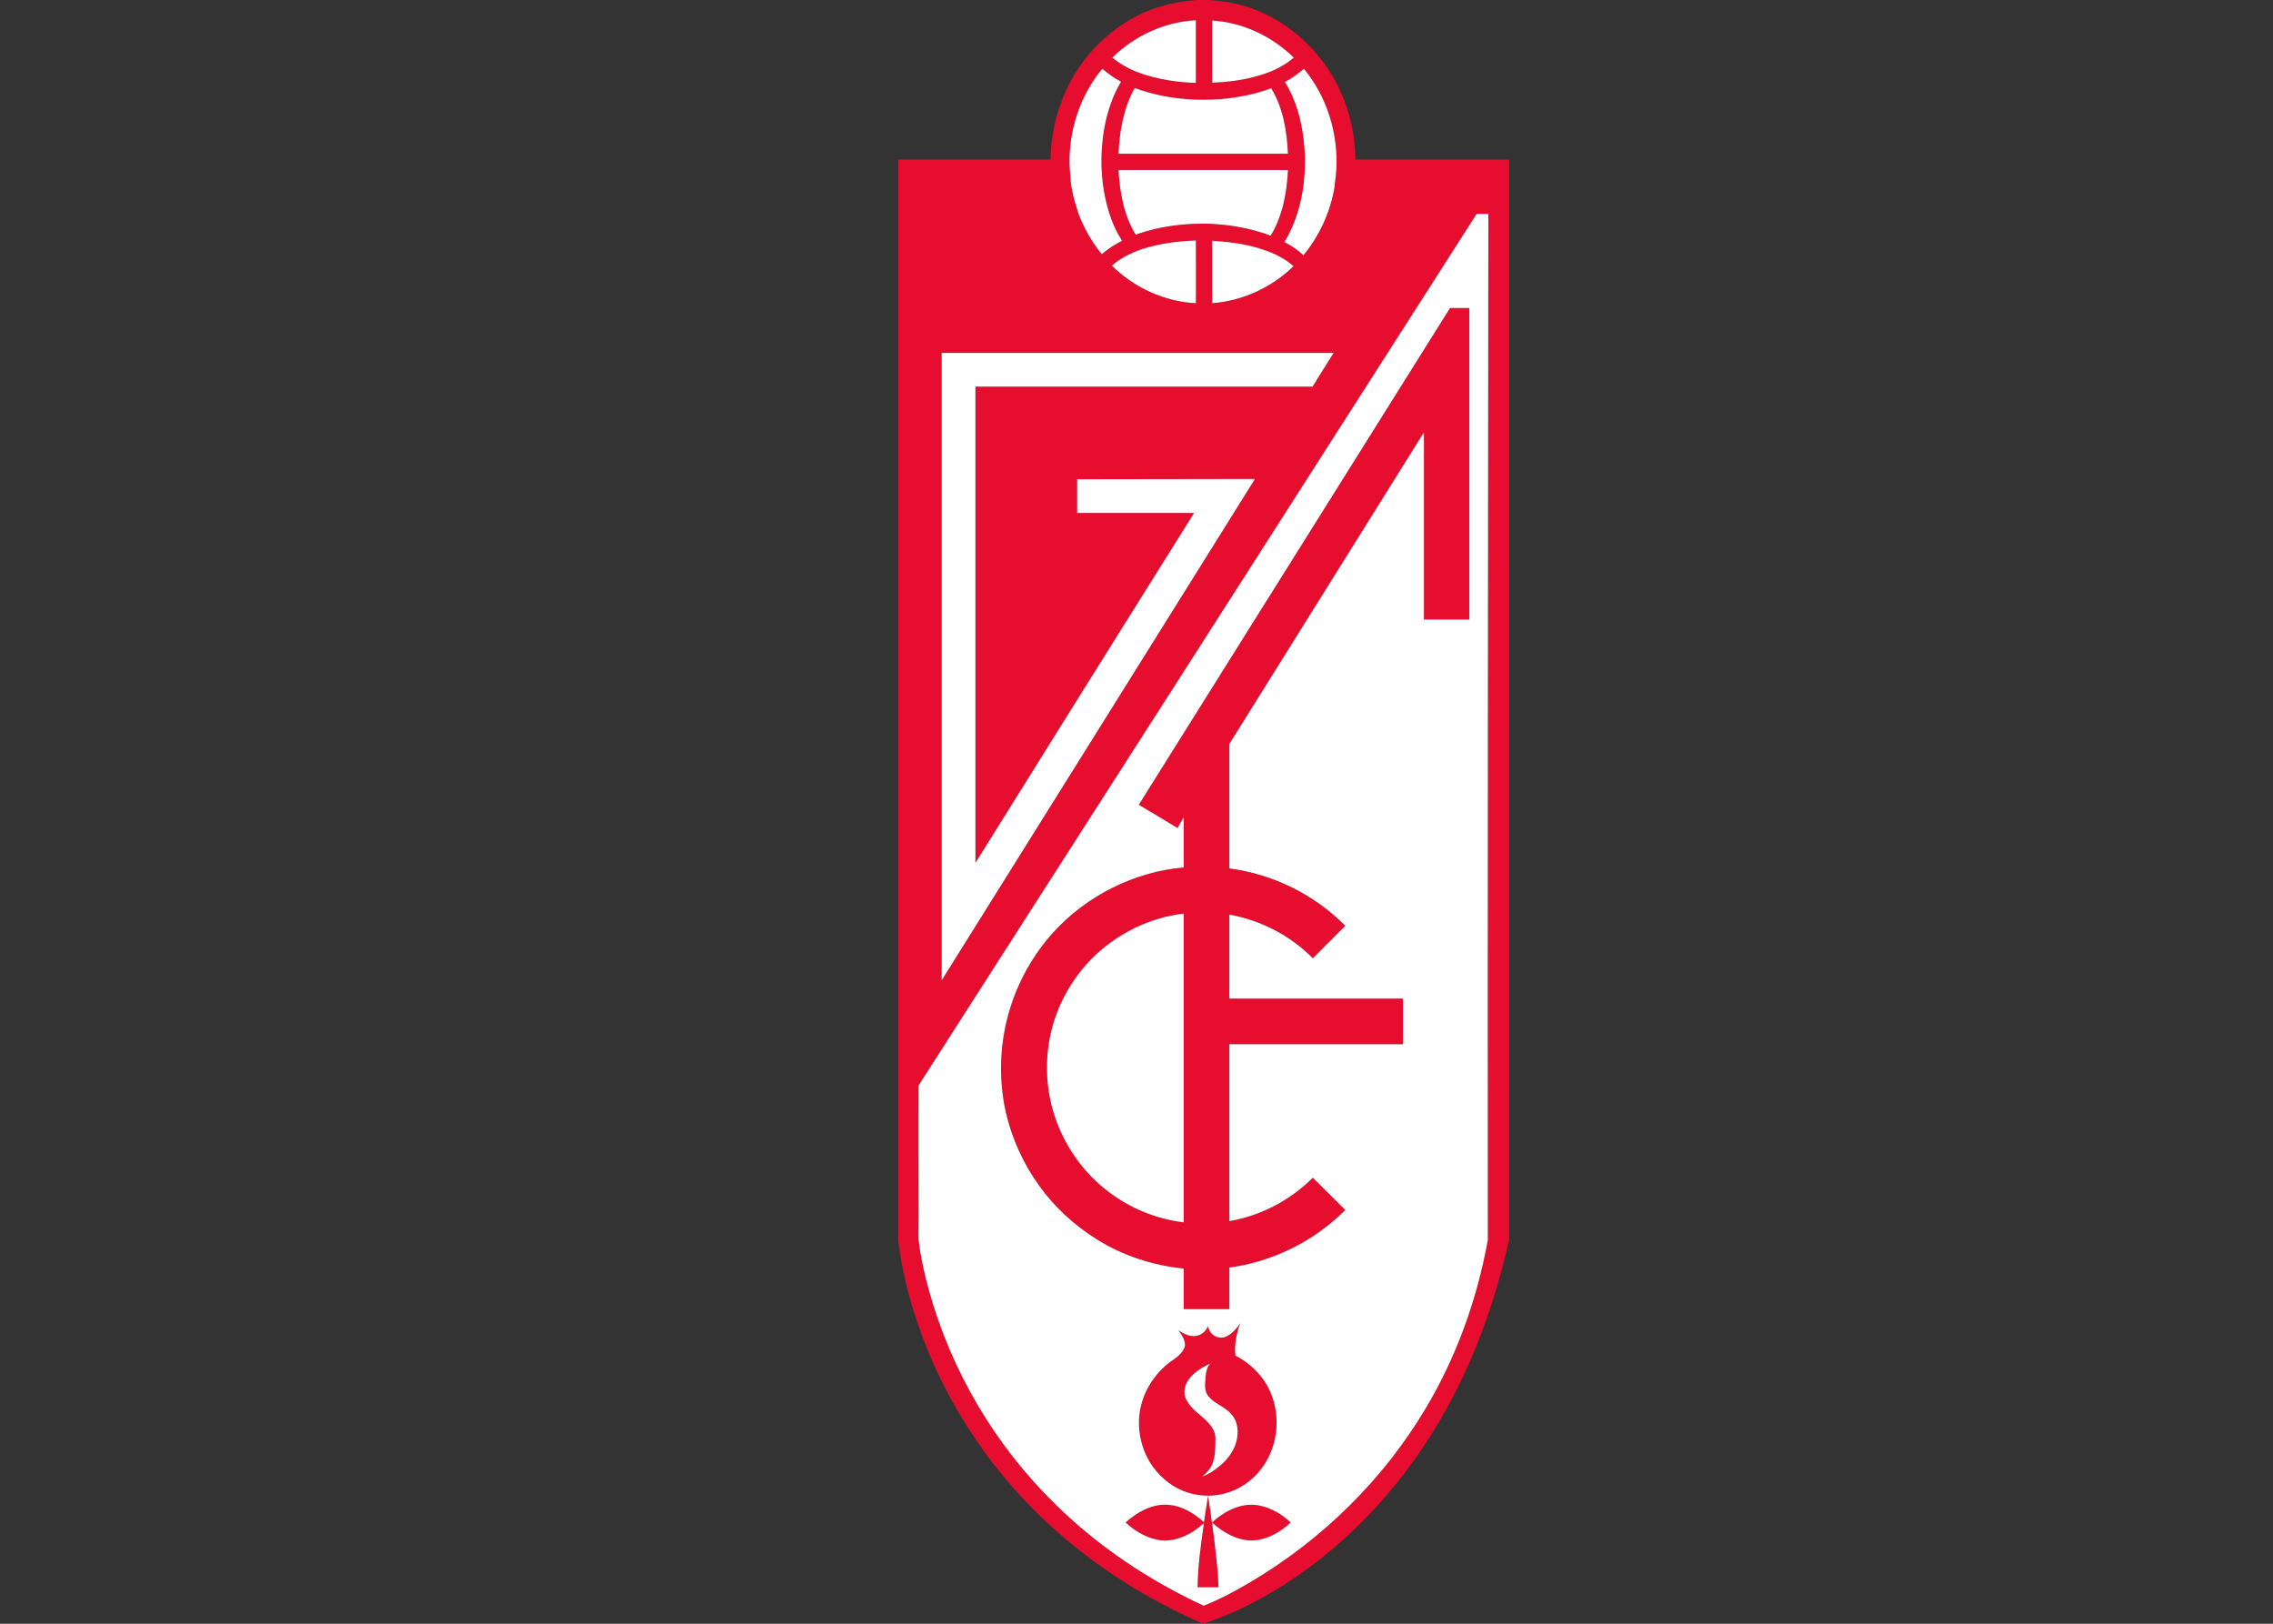 <?xml version="1.0" encoding="UTF-8"?>
<svg xmlns="http://www.w3.org/2000/svg" xmlns:xlink="http://www.w3.org/1999/xlink" width="35pt" height="25pt" viewBox="0 0 35 25" version="1.1">
<rect x="0" y="0" width="35" height="25" fill="#333333" stroke="none"/>
<g id="surface1">
<path style=" stroke:none;fill-rule:nonzero;fill:rgb(90.196%,5.098%,18.039%);fill-opacity:1;" d="M 18.434 0 L 18.617 0 C 18.859 0.016 19.098 0.059 19.324 0.148 C 19.852 0.352 20.293 0.754 20.562 1.25 C 20.762 1.617 20.867 2.039 20.871 2.457 C 21.66 2.457 22.449 2.457 23.238 2.457 L 23.238 19.086 C 23.02 20.062 22.676 21.012 22.168 21.875 C 21.539 22.949 20.656 23.883 19.582 24.516 C 19.246 24.711 18.895 24.883 18.523 25 C 17.688 24.633 16.898 24.145 16.219 23.531 C 15.223 22.637 14.469 21.473 14.07 20.191 C 13.961 19.836 13.875 19.473 13.832 19.102 L 13.832 2.457 C 14.613 2.457 15.395 2.457 16.176 2.457 C 16.184 1.906 16.363 1.359 16.699 0.922 C 16.969 0.57 17.332 0.293 17.746 0.141 C 17.969 0.059 18.199 0.016 18.434 0 M 17.129 0.887 C 17.25 0.988 17.391 1.066 17.543 1.121 C 17.82 1.223 18.121 1.266 18.414 1.277 C 18.414 0.953 18.414 0.633 18.414 0.312 C 17.934 0.336 17.469 0.551 17.129 0.887 M 18.664 0.316 C 18.664 0.637 18.664 0.957 18.664 1.273 C 18.961 1.262 19.258 1.219 19.535 1.113 C 19.676 1.059 19.809 0.984 19.922 0.887 C 19.586 0.559 19.137 0.344 18.664 0.316 M 16.469 2.531 C 16.477 2.66 16.48 2.785 16.504 2.91 C 16.527 3.039 16.566 3.16 16.605 3.285 C 16.691 3.512 16.812 3.727 16.965 3.914 C 17.059 3.832 17.164 3.766 17.277 3.707 C 17.188 3.566 17.121 3.418 17.074 3.258 C 16.945 2.84 16.93 2.387 17.008 1.953 C 17.055 1.711 17.133 1.473 17.262 1.258 C 17.156 1.203 17.062 1.133 16.973 1.059 C 16.633 1.469 16.457 2.004 16.469 2.531 M 19.785 1.262 C 19.953 1.531 20.039 1.844 20.074 2.156 C 20.109 2.453 20.098 2.754 20.039 3.047 C 19.988 3.285 19.906 3.52 19.777 3.727 C 19.883 3.781 19.984 3.848 20.07 3.93 C 20.316 3.633 20.48 3.273 20.547 2.895 C 20.555 2.797 20.574 2.695 20.578 2.598 C 20.605 2.047 20.43 1.484 20.078 1.059 C 19.984 1.137 19.891 1.207 19.785 1.262 M 17.473 1.355 C 17.301 1.66 17.238 2.02 17.223 2.367 C 18.094 2.367 18.965 2.367 19.832 2.367 C 19.816 2.02 19.758 1.66 19.574 1.359 C 19.355 1.441 19.129 1.488 18.898 1.516 C 18.422 1.566 17.926 1.523 17.473 1.355 M 17.223 2.617 C 17.242 2.961 17.305 3.316 17.488 3.613 C 17.855 3.48 18.246 3.434 18.637 3.445 C 18.953 3.461 19.27 3.516 19.566 3.629 C 19.75 3.324 19.816 2.965 19.832 2.617 C 18.961 2.617 18.094 2.617 17.223 2.617 M 22.738 3.293 C 21.176 5.734 19.613 8.176 18.051 10.617 C 16.75 12.648 15.445 14.68 14.145 16.711 C 14.141 17.383 14.145 18.055 14.145 18.727 C 14.145 18.848 14.141 18.969 14.145 19.094 C 14.176 19.355 14.234 19.617 14.305 19.871 C 14.648 21.109 15.324 22.254 16.242 23.152 C 16.906 23.809 17.691 24.332 18.535 24.723 C 18.789 24.621 19.031 24.492 19.266 24.352 C 20.359 23.703 21.297 22.785 21.949 21.691 C 22.426 20.895 22.746 20.004 22.91 19.09 C 22.906 13.824 22.914 8.559 22.918 3.293 C 22.859 3.293 22.801 3.293 22.738 3.293 M 17.594 3.832 C 17.422 3.891 17.258 3.969 17.121 4.09 C 17.465 4.43 17.934 4.645 18.414 4.668 C 18.418 4.348 18.414 4.027 18.414 3.703 C 18.137 3.711 17.859 3.75 17.594 3.832 M 18.664 4.668 C 19.133 4.633 19.582 4.426 19.918 4.098 C 19.793 3.988 19.641 3.91 19.484 3.855 C 19.223 3.762 18.941 3.723 18.664 3.707 C 18.664 4.027 18.664 4.348 18.664 4.668 M 14.5 5.434 C 14.5 8.656 14.5 11.875 14.5 15.094 C 16.109 12.523 17.715 9.949 19.324 7.375 C 18.41 7.375 17.5 7.379 16.586 7.379 C 16.586 7.551 16.586 7.723 16.586 7.898 C 17.184 7.898 17.785 7.898 18.387 7.898 C 17.262 9.691 16.141 11.488 15.02 13.285 C 15.02 10.84 15.02 8.398 15.02 5.953 C 16.75 5.953 18.48 5.953 20.211 5.953 C 20.316 5.781 20.426 5.609 20.535 5.434 C 18.523 5.434 16.512 5.434 14.5 5.434 Z M 14.5 5.434 "/>
<path style=" stroke:none;fill-rule:nonzero;fill:rgb(90.196%,5.098%,18.039%);fill-opacity:1;" d="M 22.328 4.742 C 22.426 4.742 22.527 4.742 22.625 4.742 C 22.625 6.34 22.625 7.941 22.625 9.539 C 22.391 9.539 22.16 9.539 21.926 9.539 C 21.926 8.578 21.926 7.617 21.926 6.656 C 20.93 8.25 19.934 9.848 18.938 11.441 C 18.93 11.453 18.93 11.465 18.93 11.477 C 18.93 12.109 18.93 12.738 18.93 13.371 C 19.602 13.457 20.238 13.773 20.715 14.254 C 20.547 14.422 20.383 14.586 20.215 14.754 C 19.871 14.406 19.414 14.168 18.93 14.082 C 18.93 14.512 18.93 14.941 18.93 15.375 C 19.82 15.375 20.711 15.375 21.602 15.375 C 21.602 15.609 21.602 15.844 21.602 16.078 C 20.711 16.078 19.82 16.078 18.93 16.078 C 18.93 16.984 18.93 17.895 18.93 18.801 C 19.414 18.719 19.867 18.48 20.215 18.133 C 20.383 18.297 20.547 18.465 20.715 18.629 C 20.238 19.109 19.602 19.426 18.93 19.516 C 18.93 19.73 18.93 19.941 18.93 20.156 C 18.695 20.156 18.461 20.156 18.227 20.156 C 18.227 19.949 18.227 19.738 18.227 19.531 C 17.75 19.484 17.285 19.332 16.883 19.078 C 16.539 18.863 16.234 18.582 16 18.254 C 15.754 17.914 15.578 17.523 15.484 17.109 C 15.371 16.586 15.395 16.031 15.555 15.52 C 15.688 15.09 15.918 14.688 16.219 14.355 C 16.734 13.789 17.465 13.422 18.227 13.355 C 18.227 13.098 18.227 12.84 18.227 12.582 C 18.195 12.637 18.164 12.691 18.133 12.75 C 17.934 12.629 17.734 12.508 17.535 12.391 C 19.133 9.84 20.73 7.293 22.328 4.742 M 16.805 14.766 C 16.52 15.059 16.309 15.422 16.203 15.816 C 16.074 16.293 16.098 16.809 16.27 17.27 C 16.426 17.691 16.703 18.07 17.062 18.344 C 17.398 18.602 17.805 18.77 18.227 18.82 C 18.227 17.234 18.227 15.648 18.227 14.066 C 17.691 14.129 17.184 14.383 16.805 14.766 Z M 16.805 14.766 "/>
<path style=" stroke:none;fill-rule:nonzero;fill:rgb(90.196%,5.098%,18.039%);fill-opacity:1;" d="M 18.906 20.566 C 18.984 20.52 19.047 20.449 19.098 20.371 C 19.039 20.531 19.004 20.703 19.023 20.871 C 19.227 20.977 19.402 21.137 19.516 21.34 C 19.73 21.727 19.699 22.242 19.434 22.598 C 19.293 22.793 19.086 22.938 18.852 22.996 C 18.645 23.051 18.422 23.035 18.223 22.957 C 18.008 22.871 17.824 22.707 17.703 22.508 C 17.559 22.266 17.504 21.969 17.559 21.691 C 17.621 21.379 17.816 21.098 18.086 20.922 C 18.152 20.875 18.223 20.809 18.246 20.723 C 18.254 20.633 18.195 20.551 18.145 20.48 C 18.203 20.523 18.273 20.559 18.348 20.57 C 18.453 20.586 18.566 20.52 18.598 20.418 C 18.613 20.473 18.641 20.527 18.688 20.559 C 18.75 20.602 18.84 20.609 18.906 20.566 M 18.277 21.281 C 18.227 21.371 18.223 21.484 18.277 21.57 C 18.355 21.707 18.496 21.789 18.602 21.902 C 18.664 21.969 18.719 22.055 18.715 22.152 C 18.715 22.281 18.715 22.418 18.668 22.539 C 18.637 22.617 18.578 22.68 18.512 22.734 C 18.609 22.699 18.695 22.641 18.773 22.578 C 18.914 22.465 19.027 22.309 19.051 22.129 C 19.07 22 19.047 21.863 18.957 21.77 C 18.859 21.656 18.707 21.617 18.609 21.5 C 18.555 21.434 18.551 21.344 18.559 21.262 C 18.566 21.172 18.57 21.066 18.633 20.996 C 18.496 21.059 18.355 21.145 18.277 21.281 Z M 18.277 21.281 "/>
<path style=" stroke:none;fill-rule:nonzero;fill:rgb(90.196%,5.098%,18.039%);fill-opacity:1;" d="M 18.539 23.438 C 18.559 23.301 18.578 23.168 18.602 23.031 C 18.648 23.332 18.691 23.633 18.723 23.934 C 18.742 24.102 18.758 24.27 18.762 24.438 C 18.652 24.438 18.547 24.438 18.441 24.438 C 18.445 24.105 18.492 23.777 18.539 23.449 C 18.371 23.605 18.152 23.723 17.922 23.719 C 17.699 23.707 17.492 23.59 17.332 23.441 C 17.492 23.297 17.691 23.18 17.906 23.168 C 18.145 23.156 18.367 23.277 18.539 23.438 Z M 18.539 23.438 "/>
<path style=" stroke:none;fill-rule:nonzero;fill:rgb(90.196%,5.098%,18.039%);fill-opacity:1;" d="M 18.664 23.441 C 18.828 23.289 19.035 23.172 19.262 23.168 C 19.496 23.168 19.711 23.289 19.875 23.441 C 19.711 23.594 19.504 23.711 19.273 23.719 C 19.043 23.715 18.828 23.594 18.664 23.441 Z M 18.664 23.441 "/>
<path style=" stroke:none;fill-rule:nonzero;fill:rgb(100%,100%,100%);fill-opacity:1;" d="M 17.129 0.887 C 17.469 0.551 17.934 0.336 18.414 0.312 C 18.414 0.633 18.414 0.953 18.414 1.277 C 18.121 1.266 17.82 1.223 17.543 1.121 C 17.391 1.066 17.25 0.988 17.129 0.887 Z M 17.129 0.887 "/>
<path style=" stroke:none;fill-rule:nonzero;fill:rgb(100%,100%,100%);fill-opacity:1;" d="M 18.664 0.316 C 19.137 0.344 19.586 0.559 19.922 0.887 C 19.809 0.984 19.676 1.059 19.535 1.113 C 19.258 1.219 18.961 1.262 18.664 1.273 C 18.664 0.957 18.664 0.637 18.664 0.316 Z M 18.664 0.316 "/>
<path style=" stroke:none;fill-rule:nonzero;fill:rgb(100%,100%,100%);fill-opacity:1;" d="M 16.469 2.531 C 16.457 2.004 16.633 1.469 16.973 1.059 C 17.062 1.133 17.156 1.203 17.262 1.258 C 17.133 1.473 17.055 1.711 17.008 1.953 C 16.93 2.387 16.945 2.84 17.074 3.258 C 17.121 3.418 17.188 3.566 17.277 3.707 C 17.164 3.766 17.059 3.832 16.965 3.914 C 16.812 3.727 16.691 3.512 16.605 3.285 C 16.566 3.16 16.527 3.039 16.504 2.91 C 16.48 2.785 16.477 2.66 16.469 2.531 Z M 16.469 2.531 "/>
<path style=" stroke:none;fill-rule:nonzero;fill:rgb(100%,100%,100%);fill-opacity:1;" d="M 19.785 1.262 C 19.891 1.207 19.984 1.137 20.078 1.059 C 20.43 1.484 20.605 2.047 20.578 2.598 C 20.574 2.695 20.555 2.797 20.547 2.895 C 20.48 3.273 20.316 3.633 20.07 3.93 C 19.984 3.848 19.883 3.781 19.777 3.727 C 19.906 3.52 19.988 3.285 20.039 3.047 C 20.098 2.754 20.109 2.453 20.074 2.156 C 20.039 1.844 19.953 1.531 19.785 1.262 Z M 19.785 1.262 "/>
<path style=" stroke:none;fill-rule:nonzero;fill:rgb(100%,100%,100%);fill-opacity:1;" d="M 17.473 1.355 C 17.926 1.523 18.422 1.566 18.898 1.516 C 19.129 1.488 19.355 1.441 19.574 1.359 C 19.758 1.66 19.816 2.02 19.832 2.367 C 18.965 2.367 18.094 2.367 17.223 2.367 C 17.238 2.02 17.301 1.66 17.473 1.355 Z M 17.473 1.355 "/>
<path style=" stroke:none;fill-rule:nonzero;fill:rgb(100%,100%,100%);fill-opacity:1;" d="M 17.223 2.617 C 18.094 2.617 18.961 2.617 19.832 2.617 C 19.816 2.965 19.75 3.324 19.566 3.629 C 19.27 3.516 18.953 3.461 18.637 3.445 C 18.246 3.434 17.855 3.48 17.488 3.613 C 17.305 3.316 17.242 2.961 17.223 2.617 Z M 17.223 2.617 "/>
<path style=" stroke:none;fill-rule:nonzero;fill:rgb(100%,100%,100%);fill-opacity:1;" d="M 22.738 3.293 C 22.801 3.293 22.859 3.293 22.918 3.293 C 22.914 8.559 22.906 13.824 22.91 19.09 C 22.746 20.004 22.426 20.895 21.949 21.691 C 21.297 22.785 20.359 23.703 19.266 24.352 C 19.031 24.492 18.789 24.621 18.535 24.723 C 17.691 24.332 16.906 23.809 16.242 23.152 C 15.324 22.254 14.648 21.109 14.305 19.871 C 14.234 19.617 14.176 19.355 14.145 19.094 C 14.141 18.969 14.145 18.848 14.145 18.727 C 14.145 18.055 14.141 17.383 14.145 16.711 C 15.445 14.68 16.75 12.648 18.051 10.617 C 19.613 8.176 21.176 5.734 22.738 3.293 M 22.328 4.742 C 20.73 7.293 19.133 9.84 17.535 12.391 C 17.734 12.508 17.934 12.629 18.133 12.75 C 18.164 12.691 18.195 12.637 18.227 12.582 C 18.227 12.84 18.227 13.098 18.227 13.355 C 17.465 13.422 16.734 13.789 16.219 14.355 C 15.918 14.688 15.688 15.09 15.555 15.52 C 15.395 16.031 15.371 16.586 15.484 17.109 C 15.578 17.523 15.754 17.914 16 18.254 C 16.234 18.582 16.539 18.863 16.883 19.078 C 17.285 19.332 17.75 19.484 18.227 19.531 C 18.227 19.738 18.227 19.949 18.227 20.156 C 18.461 20.156 18.695 20.156 18.93 20.156 C 18.93 19.941 18.93 19.73 18.93 19.516 C 19.602 19.426 20.238 19.109 20.715 18.629 C 20.547 18.465 20.383 18.297 20.215 18.133 C 19.867 18.48 19.414 18.719 18.93 18.801 C 18.93 17.895 18.93 16.984 18.93 16.078 C 19.82 16.078 20.711 16.078 21.602 16.078 C 21.602 15.844 21.602 15.609 21.602 15.375 C 20.711 15.375 19.82 15.375 18.93 15.375 C 18.93 14.941 18.93 14.512 18.93 14.082 C 19.414 14.168 19.871 14.406 20.215 14.754 C 20.383 14.586 20.547 14.422 20.715 14.254 C 20.238 13.773 19.602 13.457 18.93 13.371 C 18.93 12.738 18.93 12.109 18.93 11.477 C 18.93 11.465 18.93 11.453 18.938 11.441 C 19.934 9.848 20.93 8.25 21.926 6.656 C 21.926 7.617 21.926 8.578 21.926 9.539 C 22.16 9.539 22.391 9.539 22.625 9.539 C 22.625 7.941 22.625 6.34 22.625 4.742 C 22.527 4.742 22.426 4.742 22.328 4.742 M 18.906 20.566 C 18.84 20.609 18.75 20.602 18.688 20.559 C 18.641 20.527 18.613 20.473 18.598 20.418 C 18.566 20.52 18.453 20.586 18.348 20.57 C 18.273 20.559 18.203 20.523 18.145 20.48 C 18.195 20.551 18.254 20.633 18.246 20.723 C 18.223 20.809 18.152 20.875 18.086 20.922 C 17.816 21.098 17.621 21.379 17.559 21.691 C 17.504 21.969 17.559 22.266 17.703 22.508 C 17.824 22.707 18.008 22.871 18.223 22.957 C 18.422 23.035 18.645 23.051 18.852 22.996 C 19.086 22.938 19.293 22.793 19.434 22.598 C 19.699 22.242 19.73 21.727 19.516 21.34 C 19.402 21.137 19.227 20.977 19.023 20.871 C 19.004 20.703 19.039 20.531 19.098 20.371 C 19.047 20.449 18.984 20.52 18.906 20.566 M 18.539 23.438 C 18.367 23.277 18.145 23.156 17.906 23.168 C 17.691 23.18 17.492 23.297 17.332 23.441 C 17.492 23.59 17.699 23.707 17.922 23.719 C 18.152 23.723 18.371 23.605 18.539 23.449 C 18.492 23.777 18.445 24.105 18.441 24.438 C 18.547 24.438 18.652 24.438 18.762 24.438 C 18.758 24.27 18.742 24.102 18.723 23.934 C 18.691 23.633 18.648 23.332 18.602 23.031 C 18.578 23.168 18.559 23.301 18.539 23.438 M 18.664 23.441 C 18.828 23.594 19.043 23.715 19.273 23.719 C 19.504 23.711 19.711 23.594 19.875 23.441 C 19.711 23.289 19.496 23.168 19.262 23.168 C 19.035 23.172 18.828 23.289 18.664 23.441 Z M 18.664 23.441 "/>
<path style=" stroke:none;fill-rule:nonzero;fill:rgb(100%,100%,100%);fill-opacity:1;" d="M 17.594 3.832 C 17.859 3.75 18.137 3.711 18.414 3.703 C 18.414 4.027 18.418 4.348 18.414 4.668 C 17.934 4.645 17.465 4.43 17.121 4.09 C 17.258 3.969 17.422 3.891 17.594 3.832 Z M 17.594 3.832 "/>
<path style=" stroke:none;fill-rule:nonzero;fill:rgb(100%,100%,100%);fill-opacity:1;" d="M 18.664 4.668 C 18.664 4.348 18.664 4.027 18.664 3.707 C 18.941 3.723 19.223 3.762 19.484 3.855 C 19.641 3.91 19.793 3.988 19.918 4.098 C 19.582 4.426 19.133 4.633 18.664 4.668 Z M 18.664 4.668 "/>
<path style=" stroke:none;fill-rule:nonzero;fill:rgb(100%,100%,100%);fill-opacity:1;" d="M 14.5 5.434 C 16.512 5.434 18.523 5.434 20.535 5.434 C 20.426 5.609 20.316 5.781 20.211 5.953 C 18.48 5.953 16.75 5.953 15.02 5.953 C 15.02 8.398 15.02 10.84 15.02 13.285 C 16.141 11.488 17.262 9.691 18.387 7.898 C 17.785 7.898 17.184 7.898 16.586 7.898 C 16.586 7.723 16.586 7.551 16.586 7.379 C 17.5 7.379 18.41 7.375 19.324 7.375 C 17.715 9.949 16.109 12.523 14.5 15.094 C 14.5 11.875 14.5 8.656 14.5 5.434 Z M 14.5 5.434 "/>
<path style=" stroke:none;fill-rule:nonzero;fill:rgb(100%,100%,100%);fill-opacity:1;" d="M 16.805 14.766 C 17.184 14.383 17.691 14.129 18.227 14.066 C 18.227 15.648 18.227 17.234 18.227 18.82 C 17.805 18.77 17.398 18.602 17.062 18.344 C 16.703 18.07 16.426 17.691 16.27 17.27 C 16.098 16.809 16.074 16.293 16.203 15.816 C 16.309 15.422 16.52 15.059 16.805 14.766 Z M 16.805 14.766 "/>
<path style=" stroke:none;fill-rule:nonzero;fill:rgb(100%,100%,100%);fill-opacity:1;" d="M 18.277 21.281 C 18.355 21.145 18.496 21.059 18.633 20.996 C 18.57 21.066 18.566 21.172 18.559 21.262 C 18.551 21.344 18.555 21.434 18.609 21.5 C 18.707 21.617 18.859 21.656 18.957 21.77 C 19.047 21.863 19.07 22 19.051 22.129 C 19.027 22.309 18.914 22.465 18.773 22.578 C 18.695 22.641 18.609 22.699 18.512 22.734 C 18.578 22.68 18.637 22.617 18.668 22.539 C 18.715 22.418 18.715 22.281 18.715 22.152 C 18.719 22.055 18.664 21.969 18.602 21.902 C 18.496 21.789 18.355 21.707 18.277 21.57 C 18.223 21.484 18.227 21.371 18.277 21.281 Z M 18.277 21.281 "/>
</g>
</svg>
